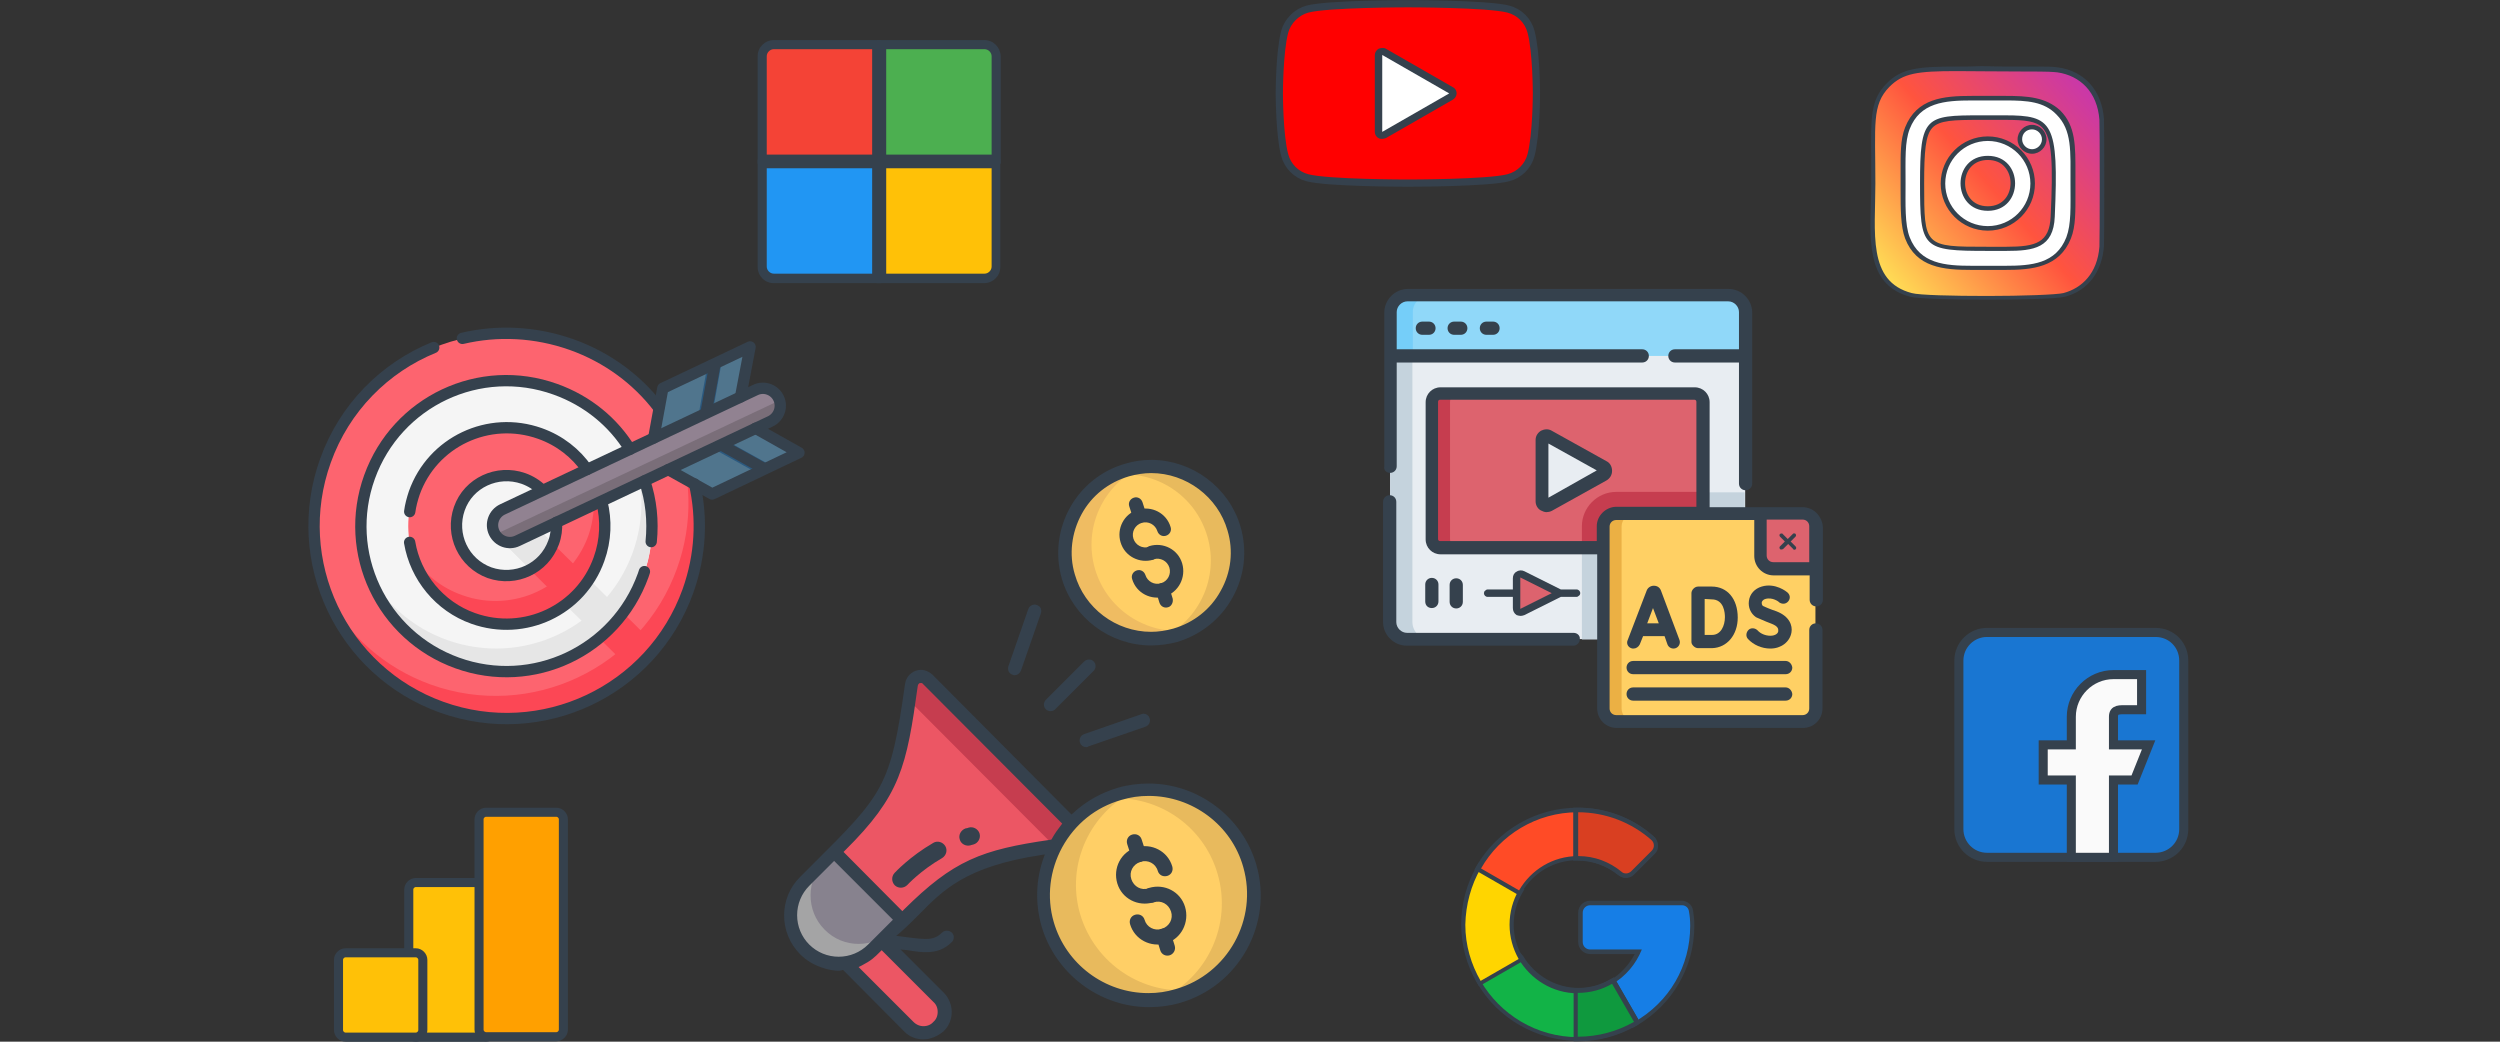 <svg width="600" height="250" viewBox="0 0 600 250" fill="none" xmlns="http://www.w3.org/2000/svg">
<rect x="0" y="0" width="600" height="250" fill="#333333" stroke="none"/>
<mask id="mask0_831_112203" style="mask-type:alpha" maskUnits="userSpaceOnUse" x="0" y="0" width="600" height="250">
<rect width="600" height="250" fill="#D9D9D9"/>
</mask>
<g mask="url(#mask0_831_112203)">
</g>
<g clip-path="url(#clip0_831_112203)">
<path d="M211.599 38.095V10.714H236.302C237.79 10.714 239.079 11.905 239.079 13.492V38.194H211.599V38.095Z" fill="#4CAF50"/>
<path d="M236.302 11.806C237.194 11.806 237.988 12.599 237.988 13.492V37.103H212.69V11.806H236.302ZM236.302 9.623H212.69H210.508V11.806V37.103V39.286H212.69H237.988H240.171V37.103V13.492C240.071 11.31 238.385 9.623 236.302 9.623Z" fill="#35414D"/>
<path d="M182.929 38.095V13.492C182.929 12.004 184.119 10.714 185.706 10.714H210.409V38.095H182.929Z" fill="#F44336"/>
<path d="M209.317 11.806V37.103H184.02V13.492C184.02 12.599 184.813 11.806 185.706 11.806H209.317ZM211.5 9.623H209.317H185.706C183.623 9.623 181.837 11.31 181.837 13.492V37.103V39.286H184.02H209.317H211.5V37.103V11.806V9.623Z" fill="#35414D"/>
<path d="M185.706 66.766C184.218 66.766 182.929 65.575 182.929 63.988V39.385H210.31V66.766H185.706Z" fill="#2196F3"/>
<path d="M209.317 40.377V65.675H185.706C184.813 65.675 184.02 64.881 184.02 63.988V40.377H209.317ZM211.5 38.294H209.317H184.02H181.837V40.476V64.087C181.837 66.171 183.524 67.956 185.706 67.956H209.317H211.5V65.774V40.377V38.294Z" fill="#35414D"/>
<path d="M211.599 66.766V39.385H238.98V64.087C238.98 65.575 237.79 66.865 236.202 66.865H211.599V66.766Z" fill="#FFC107"/>
<path d="M237.988 40.377V63.988C237.988 64.881 237.194 65.675 236.302 65.675H212.69V40.377H237.988ZM240.071 38.294H237.889H212.591H210.409V40.476V65.774V67.956H212.591H236.202C238.286 67.956 240.071 66.27 240.071 64.087V40.377V38.294Z" fill="#35414D"/>
<path d="M386.202 235.913L386.698 235.615C389.575 233.929 391.956 231.349 393.246 228.274H381.639C380.349 228.274 379.357 227.282 379.357 225.992V218.948C379.357 217.659 380.349 216.667 381.639 216.667H403.663C404.754 216.667 405.746 217.46 405.944 218.552C406.143 219.742 406.242 220.833 406.242 222.123C406.242 231.944 401.083 240.774 392.452 245.734L391.956 246.032L386.202 235.913Z" fill="#167EE6"/>
<path d="M381.639 217.262H403.663C404.556 217.262 405.25 217.857 405.349 218.75C405.548 219.841 405.647 220.833 405.647 222.222C405.647 231.845 400.687 240.476 392.155 245.337L386.897 236.21C390.171 234.325 392.651 231.349 394.04 227.877H381.639C380.647 227.877 379.853 227.083 379.853 226.091V219.048C379.853 218.056 380.647 217.262 381.639 217.262ZM381.639 216.171C380.052 216.171 378.762 217.46 378.762 219.048V226.091C378.762 227.679 380.052 228.968 381.639 228.968H392.353C390.964 231.548 388.881 233.829 386.401 235.317L385.508 235.814L386.004 236.706L391.262 245.833L391.758 246.726L392.651 246.23C401.381 241.171 406.639 232.143 406.639 222.222C406.639 220.833 406.54 219.841 406.341 218.552C406.143 217.163 404.952 216.171 403.563 216.171H381.639Z" fill="#35414D"/>
<path d="M378.663 249.405C368.841 249.405 359.714 244.147 354.853 235.615L354.556 235.119L364.675 229.266L364.972 229.762C367.849 234.623 373.107 237.698 378.663 237.698C381.44 237.698 384.218 237.004 386.599 235.516L387.095 235.218L392.75 244.94V245.436L392.452 245.635C388.286 248.115 383.524 249.405 378.663 249.405Z" fill="#12B347"/>
<path d="M364.476 230.159C367.353 235.02 372.611 238.393 378.663 238.393C381.639 238.393 384.417 237.599 386.897 236.21L392.155 245.337C388.187 247.619 383.524 248.909 378.663 248.909C368.742 248.909 360.012 243.452 355.349 235.417L364.476 230.159ZM364.873 228.671L363.98 229.167L354.853 234.425L353.96 234.921L354.456 235.814C359.417 244.444 368.742 249.802 378.762 249.802C383.722 249.802 388.484 248.512 392.75 246.032L393.246 245.734V245.139V244.841L393.147 244.544L387.889 235.417L387.393 234.524L386.5 235.02C384.119 236.409 381.54 237.103 378.861 237.103C373.405 237.103 368.345 234.127 365.567 229.464L364.873 228.671Z" fill="#35414D"/>
<path d="M378.167 249.405V237.798H378.663C381.44 237.798 384.218 237.103 386.599 235.615L387.095 235.318L392.75 245.04V245.536L392.452 245.734C388.286 248.115 383.524 249.405 378.663 249.405H378.167Z" fill="#0F993E"/>
<path d="M386.897 236.111L392.155 245.238C388.187 247.52 383.524 248.81 378.663 248.81V238.294C381.738 238.294 384.516 237.5 386.897 236.111ZM387.294 234.623L386.401 235.119C384.02 236.508 381.441 237.202 378.762 237.202H377.671V238.294V248.81V249.901H378.762C383.722 249.901 388.484 248.611 392.75 246.131L393.246 245.833V245.238V244.941L393.147 244.643L387.889 235.516L387.294 234.623Z" fill="#35414D"/>
<path d="M354.952 235.615C352.571 231.448 351.282 226.686 351.282 221.925C351.282 217.063 352.571 212.302 354.952 208.234L355.25 207.738L365.369 213.591L365.071 214.087C363.683 216.468 362.889 219.246 362.889 222.024C362.889 224.802 363.583 227.579 365.071 229.96L365.369 230.456L355.25 236.309L354.952 235.615Z" fill="#FFD500"/>
<path d="M355.349 208.433L364.476 213.69C363.087 216.071 362.294 218.948 362.294 221.925C362.294 224.901 363.087 227.679 364.476 230.159L355.349 235.417C353.067 231.448 351.679 226.885 351.679 221.925C351.778 217.063 353.067 212.401 355.349 208.433ZM354.952 206.944L354.456 207.837C351.976 212.103 350.686 216.964 350.686 221.825C350.686 226.786 351.976 231.647 354.456 235.813L354.952 236.706L355.845 236.21L364.972 230.952L365.865 230.456L365.369 229.563C363.98 227.183 363.286 224.603 363.286 221.925C363.286 219.246 363.98 216.567 365.369 214.286L365.865 213.393L364.972 212.897L355.845 207.639L354.952 206.944Z" fill="#35414D"/>
<path d="M354.655 208.631L354.952 208.135C359.814 199.603 368.94 194.345 378.762 194.345C385.31 194.345 391.758 196.726 396.718 201.091C397.214 201.488 397.512 202.083 397.512 202.778C397.512 203.472 397.313 204.067 396.817 204.464L391.857 209.425C391.46 209.821 390.865 210.119 390.27 210.119C389.774 210.119 389.179 209.921 388.782 209.623C385.905 207.242 382.333 206.052 378.663 206.052C373.008 206.052 367.75 209.127 364.972 213.988L364.675 214.484L354.655 208.631Z" fill="#FF4B26"/>
<path d="M378.663 194.941C385.409 194.941 391.56 197.421 396.321 201.587C397.115 202.282 397.115 203.472 396.421 204.167L391.46 209.127C391.163 209.425 390.667 209.623 390.27 209.623C389.873 209.623 389.476 209.524 389.179 209.226C386.302 206.845 382.73 205.456 378.762 205.456C372.71 205.456 367.452 208.73 364.575 213.691L355.448 208.433C360.012 200.397 368.742 194.941 378.663 194.941ZM378.663 193.849C368.643 193.849 359.417 199.206 354.357 207.837L353.861 208.73L354.754 209.226L363.881 214.484L364.774 214.98L365.27 214.087C368.048 209.325 373.107 206.448 378.563 206.448C382.135 206.448 385.607 207.738 388.286 209.921C388.782 210.318 389.476 210.615 390.071 210.615C390.865 210.615 391.56 210.318 392.056 209.821L397.016 204.861C397.611 204.266 397.909 203.571 397.81 202.778C397.81 201.984 397.413 201.191 396.817 200.694C391.956 196.329 385.409 193.849 378.663 193.849Z" fill="#35414D"/>
<path d="M390.27 210.218C389.774 210.218 389.179 210.02 388.782 209.722C385.905 207.341 382.333 206.151 378.663 206.151H378.167V194.444H378.663C385.21 194.444 391.659 196.825 396.619 201.19C397.115 201.587 397.413 202.183 397.413 202.877C397.413 203.571 397.214 204.167 396.718 204.564L391.758 209.524C391.46 209.921 390.865 210.218 390.27 210.218Z" fill="#D93F21"/>
<path d="M378.663 194.941C385.409 194.941 391.559 197.421 396.321 201.587C397.115 202.282 397.115 203.472 396.421 204.167L391.46 209.127C391.163 209.425 390.667 209.623 390.27 209.623C389.873 209.623 389.476 209.524 389.179 209.226C386.302 206.845 382.73 205.456 378.762 205.456V194.941M378.663 193.849H377.571V194.941V205.456V206.548H378.663C382.234 206.548 385.706 207.837 388.385 210.02C388.881 210.417 389.575 210.714 390.171 210.714C390.964 210.714 391.659 210.417 392.155 209.921L397.115 204.96C397.71 204.365 398.008 203.671 397.909 202.877C397.909 202.083 397.512 201.29 396.917 200.794C391.956 196.329 385.409 193.849 378.663 193.849Z" fill="#35414D"/>
<path d="M517.353 151.786H476.877C473.206 151.786 470.131 154.762 470.131 158.532V199.008C470.131 202.679 473.107 205.754 476.877 205.754H517.353C521.024 205.754 524.099 202.778 524.099 199.008V158.532C524.099 154.762 521.123 151.786 517.353 151.786Z" fill="#1976D2" stroke="#35414D" stroke-width="2.174" stroke-miterlimit="10"/>
<path d="M515.667 178.77H507.234V172.024C507.234 170.139 508.722 170.337 510.607 170.337H513.98V161.905H507.234C501.679 161.905 497.115 166.468 497.115 172.024V178.77H490.369V187.202H497.115V205.754H507.234V187.202H512.294L515.667 178.77Z" fill="#FAFAFA" stroke="#35414D" stroke-width="2.174" stroke-miterlimit="10"/>
<path d="M477.075 71.528C469.833 71.528 460.706 71.329 458.722 70.833C449.099 68.353 449.298 58.929 449.595 48.909C449.595 47.322 449.694 45.635 449.694 43.949C449.694 41.667 449.694 39.683 449.694 37.897C449.595 28.274 449.496 24.306 453.266 20.437C456.54 17.064 460.012 16.567 469.734 16.567C471.52 16.567 473.504 16.567 475.686 16.567C478.563 16.567 481.837 16.667 485.508 16.667H485.905C492.254 16.667 492.651 16.766 493.841 16.865C499.992 17.758 503.96 22.222 504.456 28.77C504.556 29.663 504.556 58.433 504.456 59.325C503.96 65.377 500.686 69.544 495.429 70.933C493.544 71.329 484.317 71.528 477.075 71.528Z" fill="url(#paint0_linear_831_112203)"/>
<path d="M469.635 17.064C473.702 17.064 478.762 17.163 485.409 17.163C485.508 17.163 485.706 17.163 485.806 17.163C492.254 17.163 492.452 17.262 493.742 17.361C499.198 18.155 503.365 22.024 503.861 28.77C503.96 29.663 503.96 58.333 503.861 59.226C503.365 65.575 499.694 69.147 495.23 70.337C493.544 70.734 485.31 71.032 476.976 71.032C468.742 71.032 460.508 70.833 458.821 70.337C448.107 67.56 450.091 55.754 450.091 44.048C450.091 29.861 449.198 25.198 453.464 20.833C456.738 17.56 460.111 17.064 469.635 17.064ZM469.635 15.972C460.409 15.972 456.341 16.369 452.77 20.04C448.901 24.008 449 28.075 449.099 37.897C449.099 39.683 449.099 41.766 449.099 43.948C449.099 45.536 449.099 47.222 449 48.81C448.702 59.028 448.504 68.651 458.524 71.23C460.508 71.726 469.635 71.925 476.976 71.925C484.317 71.925 493.544 71.726 495.528 71.23C500.984 69.841 504.456 65.377 504.952 59.127C505.052 58.135 505.052 29.564 504.952 28.572C504.456 21.726 500.29 17.064 493.94 16.171H493.841C492.552 15.972 492.254 15.972 485.806 15.972H485.409C481.639 15.972 478.464 15.972 475.587 15.873C473.405 15.972 471.421 15.972 469.635 15.972Z" fill="#35414D"/>
<path d="M481.143 64.385C480.448 64.385 479.754 64.385 479.159 64.385C478.464 64.385 477.77 64.385 477.075 64.385C476.381 64.385 475.786 64.385 475.091 64.385C474.496 64.385 473.802 64.385 473.206 64.385C466.56 64.385 460.309 63.79 457.73 57.143C456.639 54.266 456.639 50.099 456.639 45.635V44.048V42.063C456.639 37.202 456.639 33.73 457.73 30.853C460.309 24.206 466.56 23.611 473.206 23.611C473.802 23.611 476.381 23.611 477.075 23.611C477.869 23.611 478.563 23.611 479.357 23.611C480.052 23.611 480.746 23.611 481.341 23.611C486.5 23.611 490.766 23.909 493.94 27.083C497.512 30.655 497.512 35.318 497.413 41.865C497.413 42.56 497.413 43.254 497.413 44.048V46.032C497.413 50.893 497.413 54.365 496.321 57.242C493.742 63.889 487.393 64.385 481.143 64.385ZM475.19 28.274C462.393 28.274 461.302 28.274 461.302 44.048C461.302 59.623 461.401 59.822 477.075 59.822C477.869 59.822 478.663 59.822 479.456 59.822C480.151 59.822 480.944 59.822 481.639 59.822C487.988 59.822 492.452 59.226 492.75 52.083C493.345 39.484 493.147 33.036 490.667 30.357C488.98 28.572 486.202 28.274 481.341 28.274C480.448 28.274 479.556 28.274 478.563 28.274C477.472 28.274 476.381 28.274 475.19 28.274C475.29 28.274 475.29 28.274 475.19 28.274ZM477.075 54.762C471.123 54.762 466.361 49.901 466.361 44.048C466.361 38.095 471.222 33.333 477.075 33.333C483.028 33.333 487.79 38.194 487.79 44.048C487.79 49.901 483.028 54.762 477.075 54.762ZM477.075 37.897C475.19 37.897 473.603 38.591 472.512 39.782C471.52 40.873 471.024 42.361 471.024 43.948C471.024 46.925 472.909 50 477.075 50C478.96 50 480.548 49.306 481.639 48.115C482.631 47.024 483.127 45.536 483.127 43.948C483.127 41.072 481.242 37.897 477.075 37.897ZM487.69 36.31C486.103 36.31 484.813 35.02 484.813 33.433C484.813 31.845 486.103 30.556 487.69 30.556C489.278 30.556 490.567 31.845 490.567 33.433C490.567 35.02 489.278 36.31 487.69 36.31Z" fill="white"/>
<path d="M481.341 24.107C486.599 24.107 490.567 24.405 493.544 27.48C497.313 31.25 496.917 36.21 496.917 43.949C496.917 49.802 497.115 53.77 495.925 56.944C493.444 63.294 487.591 63.79 481.242 63.79C479.853 63.79 478.563 63.79 477.175 63.79C475.885 63.79 474.595 63.79 473.306 63.79C466.758 63.79 460.806 63.294 458.325 56.944C457.135 53.869 457.333 49.008 457.333 43.949C457.333 38.095 457.135 34.028 458.325 30.952C460.806 24.603 466.659 24.107 473.306 24.107C474.595 24.107 475.885 24.107 477.175 24.107C478.563 24.107 479.952 24.107 481.341 24.107ZM475.29 27.679C462.095 27.679 460.806 27.976 460.806 43.949C460.806 59.722 461.302 60.218 477.075 60.218C478.663 60.218 480.151 60.218 481.54 60.218C488.087 60.218 492.849 59.524 493.147 51.984C494.139 29.266 492.651 27.679 481.143 27.679C479.456 27.679 477.472 27.679 475.29 27.679ZM487.69 31.052C488.98 31.052 490.071 32.143 490.071 33.433C490.071 34.722 488.98 35.813 487.69 35.813C486.401 35.813 485.31 34.722 485.31 33.433C485.31 32.044 486.302 31.052 487.69 31.052ZM477.075 33.829C482.73 33.829 487.294 38.393 487.294 44.048C487.294 49.702 482.73 54.266 477.075 54.266C471.421 54.266 466.857 49.702 466.857 44.048C466.857 38.393 471.421 33.829 477.075 33.829ZM477.075 50.595C485.806 50.595 485.806 37.401 477.075 37.401C468.345 37.401 468.345 50.595 477.075 50.595ZM481.341 23.016C480.647 23.016 480.052 23.016 479.357 23.016C478.663 23.016 477.869 23.016 477.075 23.016C476.381 23.016 475.786 23.016 475.091 23.016C474.496 23.016 473.802 23.016 473.206 23.016C466.361 23.016 460.012 23.611 457.234 30.556C456.044 33.532 456.143 37.103 456.143 41.964C456.143 42.56 456.143 43.254 456.143 43.949C456.143 44.544 456.143 45.04 456.143 45.536C456.143 50.099 456.143 54.365 457.234 57.242C459.913 64.187 466.361 64.782 473.206 64.782C473.802 64.782 474.496 64.782 475.091 64.782C475.686 64.782 476.381 64.782 477.075 64.782C477.77 64.782 478.464 64.782 479.159 64.782C479.853 64.782 480.548 64.782 481.242 64.782C487.69 64.782 494.238 64.187 497.016 57.242C498.206 54.266 498.107 50.694 498.107 45.833C498.107 45.238 498.107 44.544 498.107 43.849C498.107 43.155 498.107 42.361 498.107 41.667C498.107 35.02 498.206 30.258 494.436 26.488C490.964 23.314 486.599 23.016 481.341 23.016ZM475.29 28.77C476.381 28.77 477.472 28.77 478.464 28.77C479.456 28.77 480.349 28.77 481.242 28.77C486.004 28.77 488.683 29.067 490.171 30.655C492.552 33.135 492.75 39.484 492.155 51.984C491.857 58.234 488.683 59.226 481.54 59.226C480.845 59.226 480.151 59.226 479.357 59.226C478.563 59.226 477.77 59.226 476.976 59.226C461.798 59.226 461.798 59.226 461.798 44.048C461.798 36.409 462.095 32.441 463.782 30.655C465.468 28.869 468.841 28.77 475.29 28.77ZM487.69 29.96C485.806 29.96 484.218 31.548 484.218 33.433C484.218 35.318 485.806 36.905 487.69 36.905C489.575 36.905 491.163 35.318 491.163 33.433C491.163 31.548 489.575 29.96 487.69 29.96ZM477.075 32.738C470.825 32.738 465.766 37.798 465.766 44.048C465.766 50.298 470.825 55.357 477.075 55.357C483.325 55.357 488.385 50.298 488.385 44.048C488.385 37.798 483.325 32.738 477.075 32.738ZM477.075 49.504C473.306 49.504 471.619 46.627 471.619 43.949C471.619 42.46 472.115 41.072 473.008 40.079C474 38.988 475.389 38.393 477.075 38.393C478.762 38.393 480.25 38.988 481.143 40.079C482.036 41.072 482.532 42.46 482.532 43.949C482.532 46.627 480.845 49.504 477.075 49.504Z" fill="#35414D"/>
<path d="M367.452 7.639C366.758 4.96 364.675 2.877 361.996 2.183C357.135 0.893 337.889 0.893 337.889 0.893C337.889 0.893 318.643 0.893 313.782 2.183C311.202 2.877 309.02 5.06 308.325 7.639C307.036 12.5 307.036 22.421 307.036 22.421C307.036 22.421 307.036 32.441 308.325 37.202C309.02 39.881 311.103 41.964 313.782 42.659C318.643 43.948 337.889 43.948 337.889 43.948C337.889 43.948 357.135 43.948 361.996 42.659C364.675 41.964 366.758 39.881 367.452 37.202C368.742 32.341 368.742 22.421 368.742 22.421C368.742 22.421 368.742 12.401 367.452 7.639Z" fill="#FF0000" stroke="#35414D" stroke-width="1.739" stroke-miterlimit="10"/>
<path d="M331.738 32.54C331.54 32.54 331.44 32.54 331.341 32.441C331.044 32.242 330.944 32.044 330.944 31.647V13.194C330.944 12.897 331.143 12.599 331.341 12.401C331.44 12.302 331.639 12.302 331.738 12.302C331.837 12.302 332.036 12.302 332.135 12.401L348.206 21.627C348.504 21.825 348.603 22.024 348.603 22.421C348.603 22.817 348.405 23.016 348.206 23.214L332.135 32.441C332.036 32.441 331.936 32.54 331.738 32.54Z" fill="white"/>
<path d="M331.738 13.194L347.81 22.421L331.738 31.647V13.194ZM331.738 11.508C331.44 11.508 331.143 11.607 330.845 11.706C330.349 12.004 329.952 12.599 329.952 13.194V31.647C329.952 32.242 330.25 32.837 330.845 33.135C331.143 33.333 331.44 33.333 331.738 33.333C332.036 33.333 332.333 33.234 332.631 33.135L348.702 23.909C349.198 23.611 349.595 23.016 349.595 22.421C349.595 21.825 349.298 21.23 348.702 20.933L332.631 11.706C332.333 11.508 332.036 11.508 331.738 11.508Z" fill="#35414D"/>
<path d="M116.659 211.806H99.794C98.901 211.806 98.107 212.599 98.107 213.492V247.222C98.107 248.115 98.901 248.909 99.794 248.909H116.659C117.552 248.909 118.345 248.115 118.345 247.222V213.492C118.345 212.599 117.552 211.806 116.659 211.806Z" fill="#FFC107" stroke="#35414D" stroke-width="2.174" stroke-miterlimit="10"/>
<path d="M99.794 228.671H82.929C82.036 228.671 81.242 229.464 81.242 230.357V247.222C81.242 248.115 82.036 248.909 82.929 248.909H99.794C100.687 248.909 101.48 248.115 101.48 247.222V230.357C101.48 229.464 100.687 228.671 99.794 228.671Z" fill="#FFC107" stroke="#35414D" stroke-width="2.174" stroke-miterlimit="10"/>
<path d="M133.524 194.941H116.659C115.766 194.941 114.972 195.734 114.972 196.627V247.123C114.972 248.016 115.766 248.81 116.659 248.81H133.524C134.417 248.81 135.21 248.016 135.21 247.123V196.627C135.21 195.734 134.417 194.941 133.524 194.941Z" fill="#FFA000" stroke="#35414D" stroke-width="2.174" stroke-miterlimit="10"/>
<path d="M165.071 141.865C156.44 165.873 129.952 178.373 105.944 169.742C81.936 161.111 69.436 134.623 78.067 110.615C86.698 86.607 113.187 74.107 137.194 82.738C161.202 91.369 173.702 117.857 165.071 141.865Z" fill="#FD646F"/>
<path d="M165.071 141.865C156.44 165.873 129.952 178.373 105.944 169.742C92.948 165.079 83.226 155.159 78.564 143.155C83.821 152.579 92.353 160.318 103.365 164.286C127.373 172.917 153.861 160.417 162.492 136.409C166.46 125.397 165.964 113.889 161.996 103.869C168.246 115.079 169.833 128.77 165.071 141.865Z" fill="#FC4755"/>
<path d="M154.456 137.996C161.004 119.841 151.579 99.901 133.425 93.353C115.27 86.806 95.329 96.23 88.782 114.385C82.234 132.54 91.659 152.48 109.813 159.028C127.968 165.575 147.909 156.151 154.456 137.996Z" fill="#F5F5F5"/>
<path d="M154.456 137.996C147.909 156.151 127.968 165.575 109.813 159.028C99.695 155.357 92.353 147.619 88.881 138.294C92.849 145.139 99.198 150.694 107.234 153.571C125.389 160.119 145.329 150.694 151.877 132.54C154.754 124.504 154.556 116.071 151.778 108.631C156.738 117.262 158.028 127.877 154.456 137.996Z" fill="#E6E6E6"/>
<path d="M143.742 134.226C148.107 122.024 141.758 108.532 129.556 104.067C117.353 99.702 103.861 106.052 99.397 118.254C94.933 130.456 101.381 143.948 113.583 148.413C125.885 152.778 139.377 146.429 143.742 134.226Z" fill="#FD646F"/>
<path d="M143.742 134.226C139.377 146.429 125.885 152.778 113.583 148.413C106.44 145.833 101.282 140.179 99.099 133.433C101.778 137.698 105.845 141.071 111.004 142.857C123.206 147.222 136.698 140.873 141.163 128.671C142.948 123.611 142.948 118.254 141.46 113.492C145.23 119.444 146.321 127.083 143.742 134.226Z" fill="#FC4755"/>
<path d="M110.31 122.222C112.591 115.972 119.437 112.798 125.687 114.98C131.937 117.163 135.111 124.107 132.929 130.357C130.746 136.607 123.802 139.782 117.552 137.599C111.302 135.317 108.028 128.373 110.31 122.222Z" fill="#F5F5F5"/>
<path d="M157.7 155.169C155.915 157.351 154.03 159.336 151.947 161.22L143.812 153.185C145.994 151.399 147.879 149.415 149.566 147.133L157.7 155.169Z" fill="#FC4755"/>
<path d="M149.556 147.103C147.869 149.385 145.984 151.369 143.802 153.155L135.667 145.119C137.849 143.433 139.833 141.448 141.321 138.968L149.556 147.103Z" fill="#E6E6E6"/>
<path d="M141.351 139.008C139.763 141.389 137.878 143.472 135.696 145.159L127.263 136.826C129.744 135.536 131.728 133.353 132.72 130.476L141.351 139.008Z" fill="#FC4755"/>
<path d="M132.82 130.457C131.728 133.234 129.744 135.417 127.363 136.806L119.526 128.968C118.038 127.48 117.839 125 119.228 123.413C119.328 123.314 119.427 123.214 119.526 123.115C120.32 122.322 121.411 121.925 122.502 121.925C123.593 121.925 124.685 122.322 125.478 123.115L132.82 130.457Z" fill="#E6E6E6"/>
<path d="M191.042 108.272C191.34 108.47 191.34 108.867 191.042 109.065L185.288 111.843L181.717 113.53L171.995 118.093C171.4 118.391 170.606 118.391 170.011 117.994L159.991 112.438L170.804 107.379L174.376 105.692L181.023 102.617L191.042 108.272Z" fill="#50758D"/>
<path d="M185.221 111.806L181.649 113.492L170.737 107.441L174.308 105.754L185.221 111.806Z" fill="#2B597F"/>
<path d="M177.601 96.141L171.053 99.117L167.482 100.704L156.768 105.665L158.851 94.256C158.95 93.561 159.446 92.966 160.042 92.669L169.764 88.105L173.335 86.419L179.288 83.641C179.585 83.442 179.982 83.74 179.883 84.137L177.601 96.141Z" fill="#50758D"/>
<path d="M171.023 99.107L167.452 100.695L169.734 87.996L173.305 86.31L171.023 99.107Z" fill="#2B597F"/>
<path d="M187.036 98.849C186.639 99.841 185.944 100.734 184.853 101.23L124.139 129.901C122.155 130.794 119.873 130.099 118.782 128.313C118.682 128.214 118.682 128.115 118.583 127.917C118.087 126.825 118.087 125.734 118.385 124.742C118.782 123.75 119.476 122.857 120.567 122.361L181.282 93.69C183.365 92.698 185.845 93.591 186.837 95.674C186.936 95.774 186.936 95.972 187.036 96.071C187.333 96.964 187.333 97.956 187.036 98.849Z" fill="#918291"/>
<path d="M187.036 98.849C186.639 99.841 185.944 100.734 184.853 101.23L124.139 129.901C122.155 130.794 119.873 130.099 118.782 128.313L186.936 96.171C187.333 96.964 187.333 97.956 187.036 98.849Z" fill="#7A6E79"/>
<path d="M156.286 129.988C156.782 125.028 156.286 120.067 154.699 115.405" stroke="#35414D" stroke-width="2.717" stroke-miterlimit="13.333" stroke-linecap="round" stroke-linejoin="round"/>
<path d="M151.189 107.821C147.22 101.372 141.07 96.214 133.331 93.436C115.177 86.888 95.236 96.313 88.689 114.468C82.141 132.622 91.566 152.563 109.72 159.11C127.875 165.658 147.816 156.233 154.363 138.079C154.462 137.781 154.562 137.483 154.661 137.186" stroke="#35414D" stroke-width="2.717" stroke-miterlimit="13.333" stroke-linecap="round" stroke-linejoin="round"/>
<path d="M144.442 120.452C145.533 124.817 145.434 129.579 143.747 134.242C139.382 146.444 125.89 152.793 113.588 148.428C105.453 145.551 99.7 138.408 98.311 130.174" stroke="#35414D" stroke-width="2.717" stroke-miterlimit="13.333" stroke-linecap="round" stroke-linejoin="round"/>
<path d="M98.332 122.784C98.531 121.295 98.928 119.807 99.424 118.319C103.789 106.018 117.281 99.668 129.582 104.034C134.344 105.72 138.213 108.795 140.892 112.664" stroke="#35414D" stroke-width="2.717" stroke-miterlimit="13.333" stroke-linecap="round" stroke-linejoin="round"/>
<path d="M110.977 81.208C119.409 79.224 128.437 79.62 137.167 82.696C145.798 85.771 152.941 91.128 158.1 97.874" stroke="#35414D" stroke-width="2.717" stroke-miterlimit="13.333" stroke-linecap="round" stroke-linejoin="round"/>
<path d="M166.692 116.153C168.577 124.387 168.18 133.216 165.105 141.847C156.474 165.855 129.986 178.355 105.978 169.724C81.97 161.093 69.47 134.605 78.101 110.597C82.665 97.799 92.387 88.177 104.093 83.415" stroke="#35414D" stroke-width="2.717" stroke-miterlimit="13.333" stroke-linecap="round" stroke-linejoin="round"/>
<path d="M133.553 125.348C133.652 126.935 133.454 128.622 132.859 130.209C130.577 136.459 123.732 139.634 117.482 137.451C111.232 135.17 108.057 128.324 110.24 122.074C112.422 115.824 119.367 112.65 125.617 114.832C127.303 115.428 128.89 116.42 130.081 117.61" stroke="#35414D" stroke-width="2.717" stroke-miterlimit="13.333" stroke-linecap="round" stroke-linejoin="round"/>
<path d="M120.594 122.266L181.309 93.596C183.392 92.603 185.872 93.496 186.864 95.58C187.856 97.663 186.963 100.143 184.88 101.135L124.166 129.806C122.083 130.798 119.602 129.905 118.61 127.822C117.618 125.738 118.511 123.258 120.594 122.266Z" stroke="#35414D" stroke-width="2.717" stroke-miterlimit="13.333" stroke-linecap="round" stroke-linejoin="round"/>
<path d="M169.497 98.813L171.58 87.503" stroke="#35414D" stroke-width="2.717" stroke-miterlimit="13.333" stroke-linecap="round" stroke-linejoin="round"/>
<path d="M177.73 95.269L180.012 83.264L159.079 93.185L156.897 105.09" stroke="#35414D" stroke-width="2.717" stroke-miterlimit="13.333" stroke-linecap="round" stroke-linejoin="round"/>
<path d="M173.315 106.899L183.335 112.454" stroke="#35414D" stroke-width="2.717" stroke-miterlimit="13.333" stroke-linecap="round" stroke-linejoin="round"/>
<path d="M181.33 102.789L191.747 108.642L170.914 118.563L160.398 112.71" stroke="#35414D" stroke-width="2.717" stroke-miterlimit="13.333" stroke-linecap="round" stroke-linejoin="round"/>
<path d="M200.984 229.266L218.048 246.329C220.032 248.313 223.206 248.313 225.091 246.329C227.075 244.345 227.075 241.171 225.091 239.286L208.127 222.222L200.984 229.266Z" fill="#EC5664"/>
<path d="M216.659 220.833L209.516 227.976C204.952 232.54 197.611 232.441 193.147 227.976C188.583 223.413 188.683 216.071 193.147 211.607L200.29 204.464L216.659 220.833Z" fill="#87828E"/>
<path d="M222.611 162.897L258.127 198.512C259.417 199.802 258.722 202.083 256.837 202.381C240.567 204.563 231.54 205.853 219.833 217.56L216.659 220.734L200.29 204.365L203.464 201.19C215.27 189.484 216.46 180.456 218.742 164.187C219.04 162.302 221.321 161.607 222.611 162.897Z" fill="#EC5664"/>
<path d="M214.278 223.115L209.516 227.877C204.952 232.44 197.611 232.341 193.147 227.877C190.865 225.595 189.774 222.619 189.774 219.643C189.774 216.667 190.865 213.691 193.147 211.409L197.909 206.647C195.627 208.929 194.536 211.905 194.536 214.881C194.536 217.857 195.627 220.833 197.909 223.115C202.373 227.679 209.714 227.679 214.278 223.115Z" fill="#A4A4A5"/>
<path d="M222.611 162.897L258.127 198.611C259.417 199.901 258.722 202.183 256.837 202.48C255.548 202.679 254.258 202.877 252.968 202.976L218.147 168.056C218.345 166.865 218.544 165.575 218.643 164.187C219.04 162.302 221.321 161.607 222.611 162.897Z" fill="#C63D4F"/>
<path d="M275.687 239.881C289.603 239.881 300.885 228.599 300.885 214.683C300.885 200.766 289.603 189.484 275.687 189.484C261.77 189.484 250.488 200.766 250.488 214.683C250.488 228.599 261.77 239.881 275.687 239.881Z" fill="#FFCF66"/>
<path d="M286.5 237.5C285.31 238.095 284.02 238.591 282.73 238.889C269.337 242.758 255.349 235.02 251.48 221.627C247.611 208.234 255.349 194.246 268.742 190.377C270.032 189.98 271.421 189.683 272.71 189.583C261.698 194.742 255.746 207.341 259.218 219.345C262.79 231.448 274.496 238.988 286.5 237.5Z" fill="#E8BA5D"/>
<path d="M299.992 207.639C303.861 221.032 296.123 235.02 282.73 238.889C281.44 239.286 280.052 239.583 278.762 239.683C289.774 234.524 295.726 221.925 292.254 209.821C288.782 197.718 277.075 190.278 264.972 191.766C266.163 191.171 267.452 190.675 268.742 190.377C282.135 186.508 296.123 194.246 299.992 207.639Z" fill="#E8BA5D"/>
<path d="M276.282 153.274C287.678 153.274 296.917 144.035 296.917 132.639C296.917 121.243 287.678 112.004 276.282 112.004C264.885 112.004 255.647 121.243 255.647 132.639C255.647 144.035 264.885 153.274 276.282 153.274Z" fill="#FFCF66"/>
<path d="M285.111 151.29C284.119 151.786 283.127 152.183 282.036 152.48C271.024 155.655 259.615 149.306 256.44 138.393C253.266 127.381 259.615 115.972 270.528 112.798C271.619 112.5 272.71 112.302 273.802 112.103C264.774 116.369 259.913 126.587 262.79 136.508C265.667 146.329 275.19 152.48 285.111 151.29Z" fill="#EFBC62"/>
<path d="M296.123 126.885C299.298 137.897 292.948 149.306 282.036 152.48C280.944 152.778 279.853 152.976 278.762 153.175C287.79 148.909 292.651 138.591 289.774 128.77C286.897 118.849 277.373 112.798 267.452 113.988C268.444 113.492 269.437 113.095 270.528 112.798C281.54 109.524 292.948 115.873 296.123 126.885Z" fill="#E8BA5D"/>
<path d="M252.175 170.139C251.877 170.139 251.579 170.04 251.381 169.841C250.984 169.444 250.984 168.75 251.381 168.353L260.607 159.127C260.806 158.929 261.103 158.829 261.401 158.829C261.698 158.829 261.897 158.929 262.095 159.127C262.492 159.524 262.492 160.218 262.095 160.615L252.869 169.841C252.671 170.04 252.373 170.139 252.175 170.139Z" fill="#35414D" stroke="#35414D" stroke-width="1.087" stroke-miterlimit="10"/>
<path d="M243.544 161.508C243.444 161.508 243.345 161.508 243.147 161.409C242.552 161.21 242.353 160.615 242.552 160.02L247.313 146.329C247.413 145.933 247.909 145.635 248.306 145.635C248.405 145.635 248.504 145.635 248.702 145.734C249 145.833 249.198 146.032 249.298 146.23C249.397 146.528 249.397 146.726 249.298 147.024L244.536 160.714C244.337 161.21 243.94 161.508 243.544 161.508Z" fill="#35414D" stroke="#35414D" stroke-width="1.087" stroke-miterlimit="10"/>
<path d="M260.706 178.77C260.21 178.77 259.813 178.472 259.714 178.075C259.516 177.48 259.813 176.885 260.409 176.687L274.099 171.925C274.198 171.925 274.298 171.825 274.397 171.825C274.893 171.825 275.29 172.123 275.389 172.52C275.587 173.115 275.29 173.71 274.694 173.909C274.595 173.909 261.302 178.571 260.905 178.671C260.905 178.77 260.806 178.77 260.706 178.77Z" fill="#35414D" stroke="#35414D" stroke-width="1.087" stroke-miterlimit="10"/>
<path d="M224 202.282C218.345 205.556 214.873 209.325 214.675 209.524C213.881 210.417 213.98 211.706 214.774 212.5C215.667 213.294 216.956 213.194 217.75 212.401C217.75 212.401 220.925 208.929 226.083 205.952C227.075 205.357 227.472 204.067 226.877 203.075C226.282 202.083 224.992 201.687 224 202.282Z" fill="#35414D"/>
<path d="M232.532 198.611C232.234 198.71 232.036 198.81 231.738 198.81C230.647 199.206 229.952 200.397 230.349 201.488C230.647 202.579 231.837 203.175 232.929 202.877C232.929 202.877 233.127 202.778 233.623 202.679C234.714 202.381 235.409 201.19 235.111 200.099C234.813 199.008 233.623 198.313 232.532 198.611Z" fill="#35414D"/>
<path d="M221.619 248.909C220.032 248.909 218.444 248.314 217.353 247.123L202.472 232.143L201.877 232.341C201.877 232.341 201.679 232.441 201.282 232.441C199.496 232.441 195.429 231.647 192.452 228.671C187.492 223.71 187.492 215.675 192.452 210.814L195.23 208.036C212.492 190.873 214.278 189.087 217.75 164.187C218.048 162.302 219.635 161.31 221.024 161.31C221.917 161.31 222.71 161.706 223.405 162.302L257.135 196.23L257.929 195.536C260.905 192.758 264.476 190.774 268.444 189.583C270.825 188.889 273.306 188.591 275.687 188.591C287.294 188.591 297.71 196.429 300.984 207.639C305.052 221.528 296.917 236.21 283.028 240.179C280.647 240.873 278.167 241.171 275.786 241.171C264.179 241.171 253.762 233.333 250.488 222.123C249 216.865 249.099 211.31 250.984 206.052L251.579 204.365L249.794 204.663C231.54 207.441 225.984 213.194 220.131 219.147C218.742 220.536 217.254 222.024 215.667 223.413L213.782 225L216.262 225.298C217.056 225.397 217.849 225.496 218.544 225.595C220.032 225.794 221.222 225.893 222.214 225.893C224 225.893 225.29 225.397 226.48 224.206C226.679 224.008 226.976 223.909 227.274 223.909C227.571 223.909 227.77 224.008 228.067 224.206C228.464 224.603 228.464 225.298 228.067 225.694C226.48 227.282 224.694 227.976 222.313 227.976C221.222 227.976 220.131 227.877 218.94 227.679C218.544 227.579 218.048 227.579 217.651 227.48L214.675 227.183L226.083 238.591C228.464 240.972 228.464 244.841 226.083 247.123C224.694 248.214 223.206 248.909 221.619 248.909ZM210.905 227.976C209.417 229.464 208.821 230.06 206.54 231.25L205.151 231.944L218.841 245.635C219.635 246.429 220.627 246.825 221.619 246.825C222.71 246.825 223.702 246.429 224.397 245.635C225.19 244.941 225.587 243.948 225.587 242.857C225.587 241.766 225.19 240.774 224.397 240.079L211.599 227.282L210.905 227.976ZM275.687 190.476C273.405 190.476 271.222 190.774 268.94 191.468C262.69 193.254 257.631 197.321 254.456 203.075C251.381 208.73 250.587 215.278 252.373 221.429C255.349 231.746 264.873 238.889 275.587 238.889C277.869 238.889 280.052 238.591 282.333 237.897C295.131 234.226 302.571 220.734 298.901 207.937C296.024 197.619 286.401 190.476 275.687 190.476ZM193.841 212.202C191.857 214.187 190.766 216.865 190.766 219.643C190.766 222.421 191.857 225.099 193.841 227.083C195.825 229.067 198.504 230.159 201.282 230.159C204.06 230.159 206.738 229.067 208.722 227.083L215.071 220.734L200.19 205.853L193.841 212.202ZM220.627 163.393C220.131 163.591 219.833 163.988 219.734 164.484C217.056 183.929 215.567 190.675 202.472 203.671L201.679 204.464L216.56 219.444L217.353 218.651C229.159 206.944 235.706 204.464 252.175 202.083L252.671 201.984L252.968 201.488C253.563 200.397 254.357 199.306 255.052 198.413L255.647 197.619L221.52 163.393H221.024H220.825H220.627Z" fill="#35414D" stroke="#35414D" stroke-width="1.087" stroke-miterlimit="10"/>
<path d="M276.282 154.365C266.659 154.365 258.028 147.917 255.349 138.69C252.075 127.183 258.722 115.079 270.23 111.806C272.214 111.21 274.198 110.913 276.282 110.913C285.905 110.913 294.536 117.361 297.214 126.587C298.802 132.143 298.206 137.996 295.329 143.155C292.552 148.214 287.889 151.885 282.333 153.571C280.349 154.067 278.266 154.365 276.282 154.365ZM276.282 112.996C274.496 112.996 272.611 113.294 270.825 113.79C265.766 115.278 261.599 118.552 259.119 123.115C256.639 127.679 255.944 133.036 257.433 137.996C259.813 146.329 267.552 152.183 276.282 152.183C278.067 152.183 279.952 151.885 281.738 151.389C286.798 149.901 290.964 146.627 293.444 142.064C296.024 137.5 296.619 132.143 295.131 127.183C292.75 118.849 284.913 112.996 276.282 112.996Z" fill="#35414D" stroke="#35414D" stroke-width="1.087" stroke-miterlimit="10"/>
<path d="M276.778 216.568C273.107 217.659 269.238 215.675 268.147 212.004C267.056 208.333 269.04 204.464 272.71 203.373C276.381 202.282 280.25 204.266 281.341 207.937C281.639 208.929 281.143 209.921 280.151 210.218C279.159 210.516 278.167 210.02 277.869 209.028C277.373 207.242 275.488 206.25 273.702 206.845C271.917 207.441 270.925 209.226 271.52 211.012C272.115 212.798 273.901 213.79 275.687 213.195C276.679 212.897 277.671 213.393 277.968 214.385C278.266 215.278 277.77 216.27 276.778 216.568Z" fill="#35414D"/>
<path d="M279.853 226.389C276.183 227.48 272.313 225.496 271.222 221.825C270.925 220.833 271.421 219.841 272.413 219.544C273.405 219.246 274.397 219.742 274.694 220.734C275.19 222.52 277.075 223.512 278.861 222.917C280.647 222.321 281.639 220.536 281.044 218.75C280.448 216.964 278.663 215.972 276.877 216.568C275.885 216.865 274.893 216.369 274.595 215.377C274.298 214.385 274.794 213.393 275.786 213.095C279.456 212.004 283.325 213.988 284.417 217.659C285.508 221.329 283.524 225.298 279.853 226.389Z" fill="#35414D"/>
<path d="M273.802 206.845C272.81 207.143 271.817 206.647 271.52 205.655L270.528 202.579C270.23 201.587 270.726 200.595 271.718 200.298C272.71 200 273.702 200.496 274 201.488L274.992 204.564C275.19 205.456 274.694 206.548 273.802 206.845Z" fill="#35414D"/>
<path d="M280.746 229.266C279.754 229.564 278.762 229.068 278.464 228.075L277.571 225.198C277.274 224.206 277.77 223.214 278.762 222.917C279.754 222.619 280.746 223.115 281.044 224.107L281.937 226.984C282.234 227.976 281.639 228.968 280.746 229.266Z" fill="#35414D"/>
<path d="M276.778 134.325C273.504 135.317 269.933 133.532 268.94 130.159C267.948 126.885 269.734 123.313 273.107 122.321C276.381 121.329 279.952 123.115 280.944 126.488C281.242 127.381 280.746 128.274 279.853 128.571C278.96 128.869 278.067 128.373 277.77 127.48C277.274 125.893 275.587 125 274 125.496C272.413 125.992 271.52 127.679 272.016 129.266C272.512 130.853 274.198 131.746 275.786 131.25C276.679 130.952 277.571 131.448 277.869 132.341C278.067 133.135 277.571 134.028 276.778 134.325Z" fill="#35414D"/>
<path d="M279.556 143.155C276.282 144.147 272.71 142.361 271.718 138.988C271.421 138.095 271.917 137.202 272.81 136.905C273.702 136.607 274.595 137.103 274.893 137.996C275.389 139.583 277.075 140.476 278.663 139.98C280.25 139.484 281.143 137.798 280.647 136.21C280.151 134.623 278.464 133.73 276.877 134.226C275.984 134.524 275.091 134.028 274.794 133.135C274.496 132.242 274.992 131.349 275.885 131.052C279.159 130.06 282.73 131.845 283.722 135.218C284.714 138.591 282.829 142.163 279.556 143.155Z" fill="#35414D"/>
<path d="M274 125.397C273.107 125.694 272.214 125.198 271.917 124.306L271.024 121.528C270.726 120.635 271.222 119.742 272.115 119.444C273.008 119.147 273.901 119.643 274.198 120.536L275.091 123.313C275.29 124.206 274.893 125.099 274 125.397Z" fill="#35414D"/>
<path d="M280.349 145.734C279.456 146.032 278.563 145.536 278.266 144.643L277.472 142.064C277.175 141.171 277.671 140.278 278.563 139.98C279.456 139.683 280.349 140.179 280.647 141.071L281.44 143.651C281.639 144.544 281.143 145.536 280.349 145.734Z" fill="#35414D"/>
<path d="M414.675 153.373H337.69C335.409 153.373 333.623 151.488 333.623 149.306V82.936H418.841V149.306C418.742 151.587 416.956 153.373 414.675 153.373Z" fill="#E8EDF2"/>
<path d="M418.742 149.306V118.155H408.722V129.464C408.722 130.556 407.829 131.548 406.639 131.548H379.655V153.472H414.675C416.956 153.373 418.742 151.587 418.742 149.306Z" fill="#C5D3DD"/>
<path d="M406.639 131.448H345.627C344.536 131.448 343.544 130.556 343.544 129.365V96.429C343.544 95.337 344.437 94.345 345.627 94.345H406.639C407.73 94.345 408.722 95.238 408.722 96.429V129.365C408.722 130.556 407.829 131.448 406.639 131.448Z" fill="#DD636E"/>
<path d="M348.008 129.365V96.429C348.008 95.337 348.901 94.345 350.091 94.345H345.726C344.635 94.345 343.643 95.238 343.643 96.429V129.365C343.643 130.456 344.536 131.448 345.726 131.448H350.091C348.901 131.448 348.008 130.556 348.008 129.365Z" fill="#C63D4F"/>
<path d="M338.98 149.306V82.936H333.623V149.306C333.623 151.587 335.508 153.373 337.69 153.373H343.048C340.766 153.373 338.98 151.488 338.98 149.306Z" fill="#C5D3DD"/>
<path d="M414.675 70.933H337.69C335.409 70.933 333.623 72.817 333.623 75V85.417H418.841V75C418.742 72.817 416.956 70.933 414.675 70.933Z" fill="#90D8F9"/>
<path d="M343.147 70.933H337.79C335.508 70.933 333.722 72.817 333.722 75V85.417H339.079V75C338.98 72.817 340.865 70.933 343.147 70.933Z" fill="#75CEF9"/>
<path d="M379.655 126.29V131.448H406.639C407.73 131.448 408.722 130.556 408.722 129.365V118.056H387.889C383.325 118.056 379.655 121.825 379.655 126.29Z" fill="#C63D4F"/>
<path d="M363.98 145.933V138.889C363.98 138.095 364.774 137.599 365.468 137.996L374.298 142.46L365.468 146.925C364.774 147.222 363.98 146.726 363.98 145.933Z" fill="#DD636E"/>
<path d="M371.619 121.23L384.813 113.889C385.508 113.492 385.508 112.5 384.813 112.103L371.619 104.762C370.925 104.365 370.131 104.861 370.131 105.655V120.437C370.131 121.032 370.925 121.528 371.619 121.23Z" fill="#E8EDF2"/>
<path d="M432.631 173.115H387.889C386.202 173.115 384.813 171.726 384.813 170.04V126.389C384.813 124.702 386.202 123.313 387.889 123.313H432.631C434.317 123.313 435.706 124.702 435.706 126.389V170.04C435.706 171.726 434.317 173.115 432.631 173.115Z" fill="#FFD064"/>
<path d="M389.179 170.04V126.389C389.179 124.702 390.567 123.313 392.254 123.313H387.79C386.103 123.313 384.714 124.702 384.714 126.389V170.04C384.714 171.726 386.103 173.115 387.79 173.115H392.254C390.567 173.115 389.179 171.726 389.179 170.04Z" fill="#EBB044"/>
<path d="M435.706 136.508H425.587C423.901 136.508 422.512 135.119 422.512 133.433V123.313H432.631C434.317 123.313 435.706 124.702 435.706 126.389V136.508Z" fill="#DD636E"/>
<path d="M377.671 151.885H337.69C336.302 151.885 335.111 150.694 335.111 149.306V120.437C335.111 119.544 334.417 118.849 333.524 118.849C332.631 118.849 331.937 119.544 331.937 120.437V149.306C331.937 152.381 334.516 154.96 337.591 154.96H377.571C378.464 154.96 379.159 154.266 379.159 153.373C379.258 152.579 378.563 151.885 377.671 151.885Z" fill="#35414D"/>
<path d="M333.623 113.492C334.516 113.492 335.21 112.798 335.21 111.905V87.004H394.139C395.032 87.004 395.726 86.31 395.726 85.417C395.726 84.524 395.032 83.829 394.139 83.829H335.21V74.901C335.21 73.512 336.401 72.322 337.79 72.322H414.774C416.163 72.322 417.353 73.512 417.353 74.901V83.829H401.976C401.083 83.829 400.389 84.524 400.389 85.417C400.389 86.31 401.083 87.004 401.976 87.004H417.353V116.071C417.353 116.964 418.048 117.659 418.94 117.659C419.833 117.659 420.528 116.964 420.528 116.071V75C420.528 71.925 417.948 69.345 414.873 69.345H337.889C334.813 69.345 332.234 71.925 332.234 75V111.905C332.036 112.798 332.73 113.492 333.623 113.492Z" fill="#35414D"/>
<path d="M341.361 77.183C340.468 77.183 339.774 77.877 339.774 78.77C339.774 79.663 340.468 80.357 341.361 80.357H342.948C343.841 80.357 344.536 79.663 344.536 78.77C344.536 77.877 343.841 77.183 342.948 77.183H341.361Z" fill="#35414D"/>
<path d="M349 77.183C348.107 77.183 347.413 77.877 347.413 78.77C347.413 79.663 348.107 80.357 349 80.357H350.587C351.48 80.357 352.175 79.663 352.175 78.77C352.175 77.877 351.48 77.183 350.587 77.183H349Z" fill="#35414D"/>
<path d="M356.738 77.183C355.845 77.183 355.151 77.877 355.151 78.77C355.151 79.663 355.845 80.357 356.738 80.357H358.325C359.218 80.357 359.913 79.663 359.913 78.77C359.913 77.877 359.218 77.183 358.325 77.183H356.738Z" fill="#35414D"/>
<path d="M364.179 147.222C363.782 146.925 363.484 146.429 363.484 145.933V142.857H357.036C356.936 142.857 356.837 142.857 356.837 142.758C356.738 142.659 356.639 142.56 356.639 142.361C356.639 142.163 356.738 142.064 356.738 142.064C356.837 141.964 356.936 141.964 357.036 141.964H363.484V138.889C363.484 138.393 363.782 137.897 364.179 137.599C364.575 137.302 365.171 137.302 365.667 137.5L374.397 141.865H378.266C378.365 141.865 378.464 141.865 378.464 141.964C378.563 142.064 378.663 142.163 378.663 142.361C378.663 142.56 378.563 142.659 378.563 142.659C378.464 142.758 378.365 142.758 378.266 142.758H374.496L365.766 147.123C365.567 147.222 365.369 147.322 365.071 147.322C364.675 147.421 364.476 147.322 364.179 147.222ZM364.377 137.996V146.925L373.206 142.46L364.377 137.996Z" fill="#35414D"/>
<path d="M363.98 147.619C363.385 147.222 363.087 146.627 363.087 145.933V143.254H357.036C356.54 143.254 356.143 142.857 356.143 142.361C356.143 142.163 356.242 141.865 356.44 141.766C356.54 141.667 356.738 141.468 357.036 141.468H363.087V138.79C363.087 138.095 363.385 137.5 363.98 137.202C364.575 136.806 365.27 136.806 365.865 137.103L374.595 141.468H378.365C378.861 141.468 379.258 141.865 379.258 142.361C379.258 142.56 379.159 142.857 378.96 142.956C378.762 143.155 378.563 143.254 378.365 143.254H374.595L365.865 147.619C365.567 147.718 365.27 147.818 364.972 147.818C364.675 147.818 364.278 147.718 363.98 147.619ZM363.98 138.393C363.881 138.591 363.881 138.691 363.881 138.889V142.361H357.036V142.46H363.881V145.933C363.881 146.131 363.881 146.23 363.98 146.429V138.393ZM374.198 142.46L364.972 147.024C365.171 147.024 365.27 147.024 365.468 146.925L374.397 142.46H378.167V142.361L374.099 142.262L365.369 137.897C365.171 137.798 365.071 137.798 364.873 137.798L374.198 142.46ZM364.873 138.591V146.131L372.413 142.361L364.873 138.591Z" fill="#35414D"/>
<path d="M343.643 145.933C344.536 145.933 345.23 145.238 345.23 144.345V140.278C345.23 139.385 344.536 138.691 343.643 138.691C342.75 138.691 342.056 139.385 342.056 140.278V144.345C342.056 145.337 342.75 145.933 343.643 145.933Z" fill="#35414D"/>
<path d="M351.083 144.444V140.377C351.083 139.484 350.389 138.79 349.496 138.79C348.603 138.79 347.909 139.484 347.909 140.377V144.444C347.909 145.337 348.603 146.032 349.496 146.032C350.389 146.032 351.083 145.337 351.083 144.444Z" fill="#35414D"/>
<path d="M385.607 110.714L372.413 103.373C371.619 102.877 370.627 102.976 369.833 103.373C369.04 103.869 368.544 104.663 368.544 105.556V120.337C368.544 121.23 369.04 122.123 369.833 122.52C370.23 122.718 370.726 122.917 371.123 122.917C371.52 122.917 372.016 122.818 372.413 122.619L385.607 115.278C386.401 114.782 386.897 113.988 386.897 112.996C386.897 112.004 386.401 111.111 385.607 110.714ZM371.619 119.445V106.448L383.226 112.897L371.619 119.445Z" fill="#35414D"/>
<path d="M427.274 131.845C427.075 131.647 427.075 131.548 427.075 131.448C427.075 131.349 427.075 131.25 427.175 131.151L428.365 129.96L427.175 128.77C427.075 128.671 427.075 128.472 427.075 128.472C427.075 128.373 427.075 128.274 427.175 128.175C427.274 128.075 427.571 127.976 427.77 128.075C427.77 128.075 427.869 128.075 427.869 128.175L429.06 129.365L430.25 128.175C430.349 127.976 430.647 127.976 430.845 128.075C430.845 128.075 430.944 128.075 430.944 128.175C431.044 128.274 431.044 128.472 431.044 128.472C431.044 128.571 431.044 128.671 430.944 128.77L429.754 129.96L430.944 131.151C431.143 131.349 431.143 131.647 430.944 131.845C430.845 131.944 430.647 131.944 430.647 131.944C430.548 131.944 430.448 131.944 430.448 131.845C430.448 131.845 430.349 131.845 430.349 131.746L429.159 130.556L427.968 131.746C427.869 131.845 427.671 131.845 427.671 131.845C427.472 131.944 427.373 131.845 427.274 131.845Z" fill="#35414D"/>
<path d="M391.46 155.556C391.659 155.655 391.857 155.655 392.056 155.655C392.651 155.655 393.246 155.258 393.544 154.663L394.337 152.679H399.496L400.19 154.663C400.488 155.456 401.381 155.853 402.175 155.556C402.968 155.258 403.365 154.365 403.067 153.571L398.603 141.667C398.306 140.972 397.71 140.575 396.917 140.575C396.222 140.575 395.528 140.972 395.23 141.667L390.667 153.571C390.27 154.365 390.667 155.258 391.46 155.556ZM396.718 145.933L398.107 149.603H395.329L396.718 145.933Z" fill="#35414D"/>
<path d="M405.944 154.067C405.944 154.464 406.143 154.762 406.44 155.06C406.738 155.357 407.135 155.556 407.532 155.556C407.631 155.556 410.012 155.556 410.905 155.556C414.476 155.456 417.056 152.381 417.056 148.214C417.056 143.75 414.575 140.774 410.806 140.774H407.532C407.135 140.774 406.738 140.972 406.44 141.27C406.143 141.567 405.944 141.964 405.944 142.361C405.944 142.262 405.944 153.968 405.944 154.067ZM410.806 143.849C413.782 143.849 413.98 147.123 413.98 148.115C413.98 150.198 412.988 152.381 410.905 152.381C410.508 152.381 409.714 152.381 409.119 152.381C409.119 150.992 409.119 145.238 409.119 143.75L410.806 143.849Z" fill="#35414D"/>
<path d="M424.893 152.579C423.702 152.579 422.512 152.083 421.817 151.29C421.222 150.695 420.23 150.595 419.635 151.191C419.04 151.786 418.94 152.778 419.536 153.373C420.825 154.762 422.81 155.655 424.893 155.655C427.472 155.655 429.556 154.068 429.952 151.786C430.25 150.099 429.456 147.917 426.381 146.726C424.893 146.23 423.504 145.635 423.107 145.437C422.81 145.139 422.81 144.841 422.81 144.643C422.81 144.445 423.008 143.948 423.702 143.75C425.389 143.254 426.976 144.445 426.976 144.544C427.671 145.04 428.564 145.04 429.159 144.345C429.754 143.651 429.655 142.758 428.96 142.163C428.861 142.064 426.083 139.782 422.81 140.774C421.123 141.27 419.933 142.56 419.734 144.246C419.536 145.734 420.131 147.222 421.421 148.115C421.52 148.115 421.52 148.214 421.619 148.214C421.718 148.214 423.306 149.008 425.19 149.702C425.687 149.901 426.877 150.397 426.778 151.29C426.877 151.984 426.083 152.579 424.893 152.579Z" fill="#35414D"/>
<path d="M432.631 121.726H422.512H410.31V96.528C410.31 94.544 408.722 92.956 406.738 92.956H345.726C343.742 92.956 342.155 94.544 342.155 96.528V129.464C342.155 131.448 343.742 133.036 345.726 133.036H383.325V170.04C383.325 172.619 385.409 174.702 387.988 174.702H432.73C435.31 174.702 437.393 172.619 437.393 170.04V151.19C437.393 150.298 436.698 149.603 435.806 149.603C434.913 149.603 434.218 150.298 434.218 151.19V170.04C434.218 170.933 433.524 171.627 432.631 171.627H387.889C386.996 171.627 386.302 170.933 386.302 170.04V126.389C386.302 125.496 386.996 124.802 387.889 124.802H421.024V133.433C421.024 136.012 423.107 138.095 425.687 138.095H434.317V143.948C434.317 144.841 435.012 145.536 435.905 145.536C436.798 145.536 437.492 144.841 437.492 143.948V136.607V126.488C437.294 123.81 435.21 121.726 432.631 121.726ZM383.226 126.29V129.861H345.627C345.329 129.861 345.131 129.663 345.131 129.365V96.429C345.131 96.131 345.329 95.933 345.627 95.933H406.639C406.937 95.933 407.135 96.131 407.135 96.429V121.627H387.79C385.31 121.726 383.226 123.81 383.226 126.29ZM425.587 134.921C424.694 134.921 424 134.226 424 133.333V124.702H432.631C433.524 124.702 434.218 125.397 434.218 126.29V134.921H425.587Z" fill="#35414D"/>
<path d="M428.563 158.631H391.956C391.063 158.631 390.369 159.325 390.369 160.218C390.369 161.111 391.063 161.806 391.956 161.806H428.563C429.456 161.806 430.151 161.111 430.151 160.218C430.052 159.325 429.357 158.631 428.563 158.631Z" fill="#35414D"/>
<path d="M428.563 164.98H391.956C391.063 164.98 390.369 165.675 390.369 166.568C390.369 167.46 391.063 168.155 391.956 168.155H428.563C429.456 168.155 430.151 167.46 430.151 166.568C430.052 165.675 429.357 164.98 428.563 164.98Z" fill="#35414D"/>
</g>
<defs>
<linearGradient id="paint0_linear_831_112203" x1="453.353" y1="67.784" x2="504.123" y2="23.844" gradientUnits="userSpaceOnUse">
<stop stop-color="#FFDD55"/>
<stop offset="0.5" stop-color="#FF543E"/>
<stop offset="1" stop-color="#C837AB"/>
</linearGradient>
<clipPath id="clip0_831_112203">
<rect width="451.19" height="250" fill="white" transform="translate(74)"/>
</clipPath>
</defs>
</svg>
